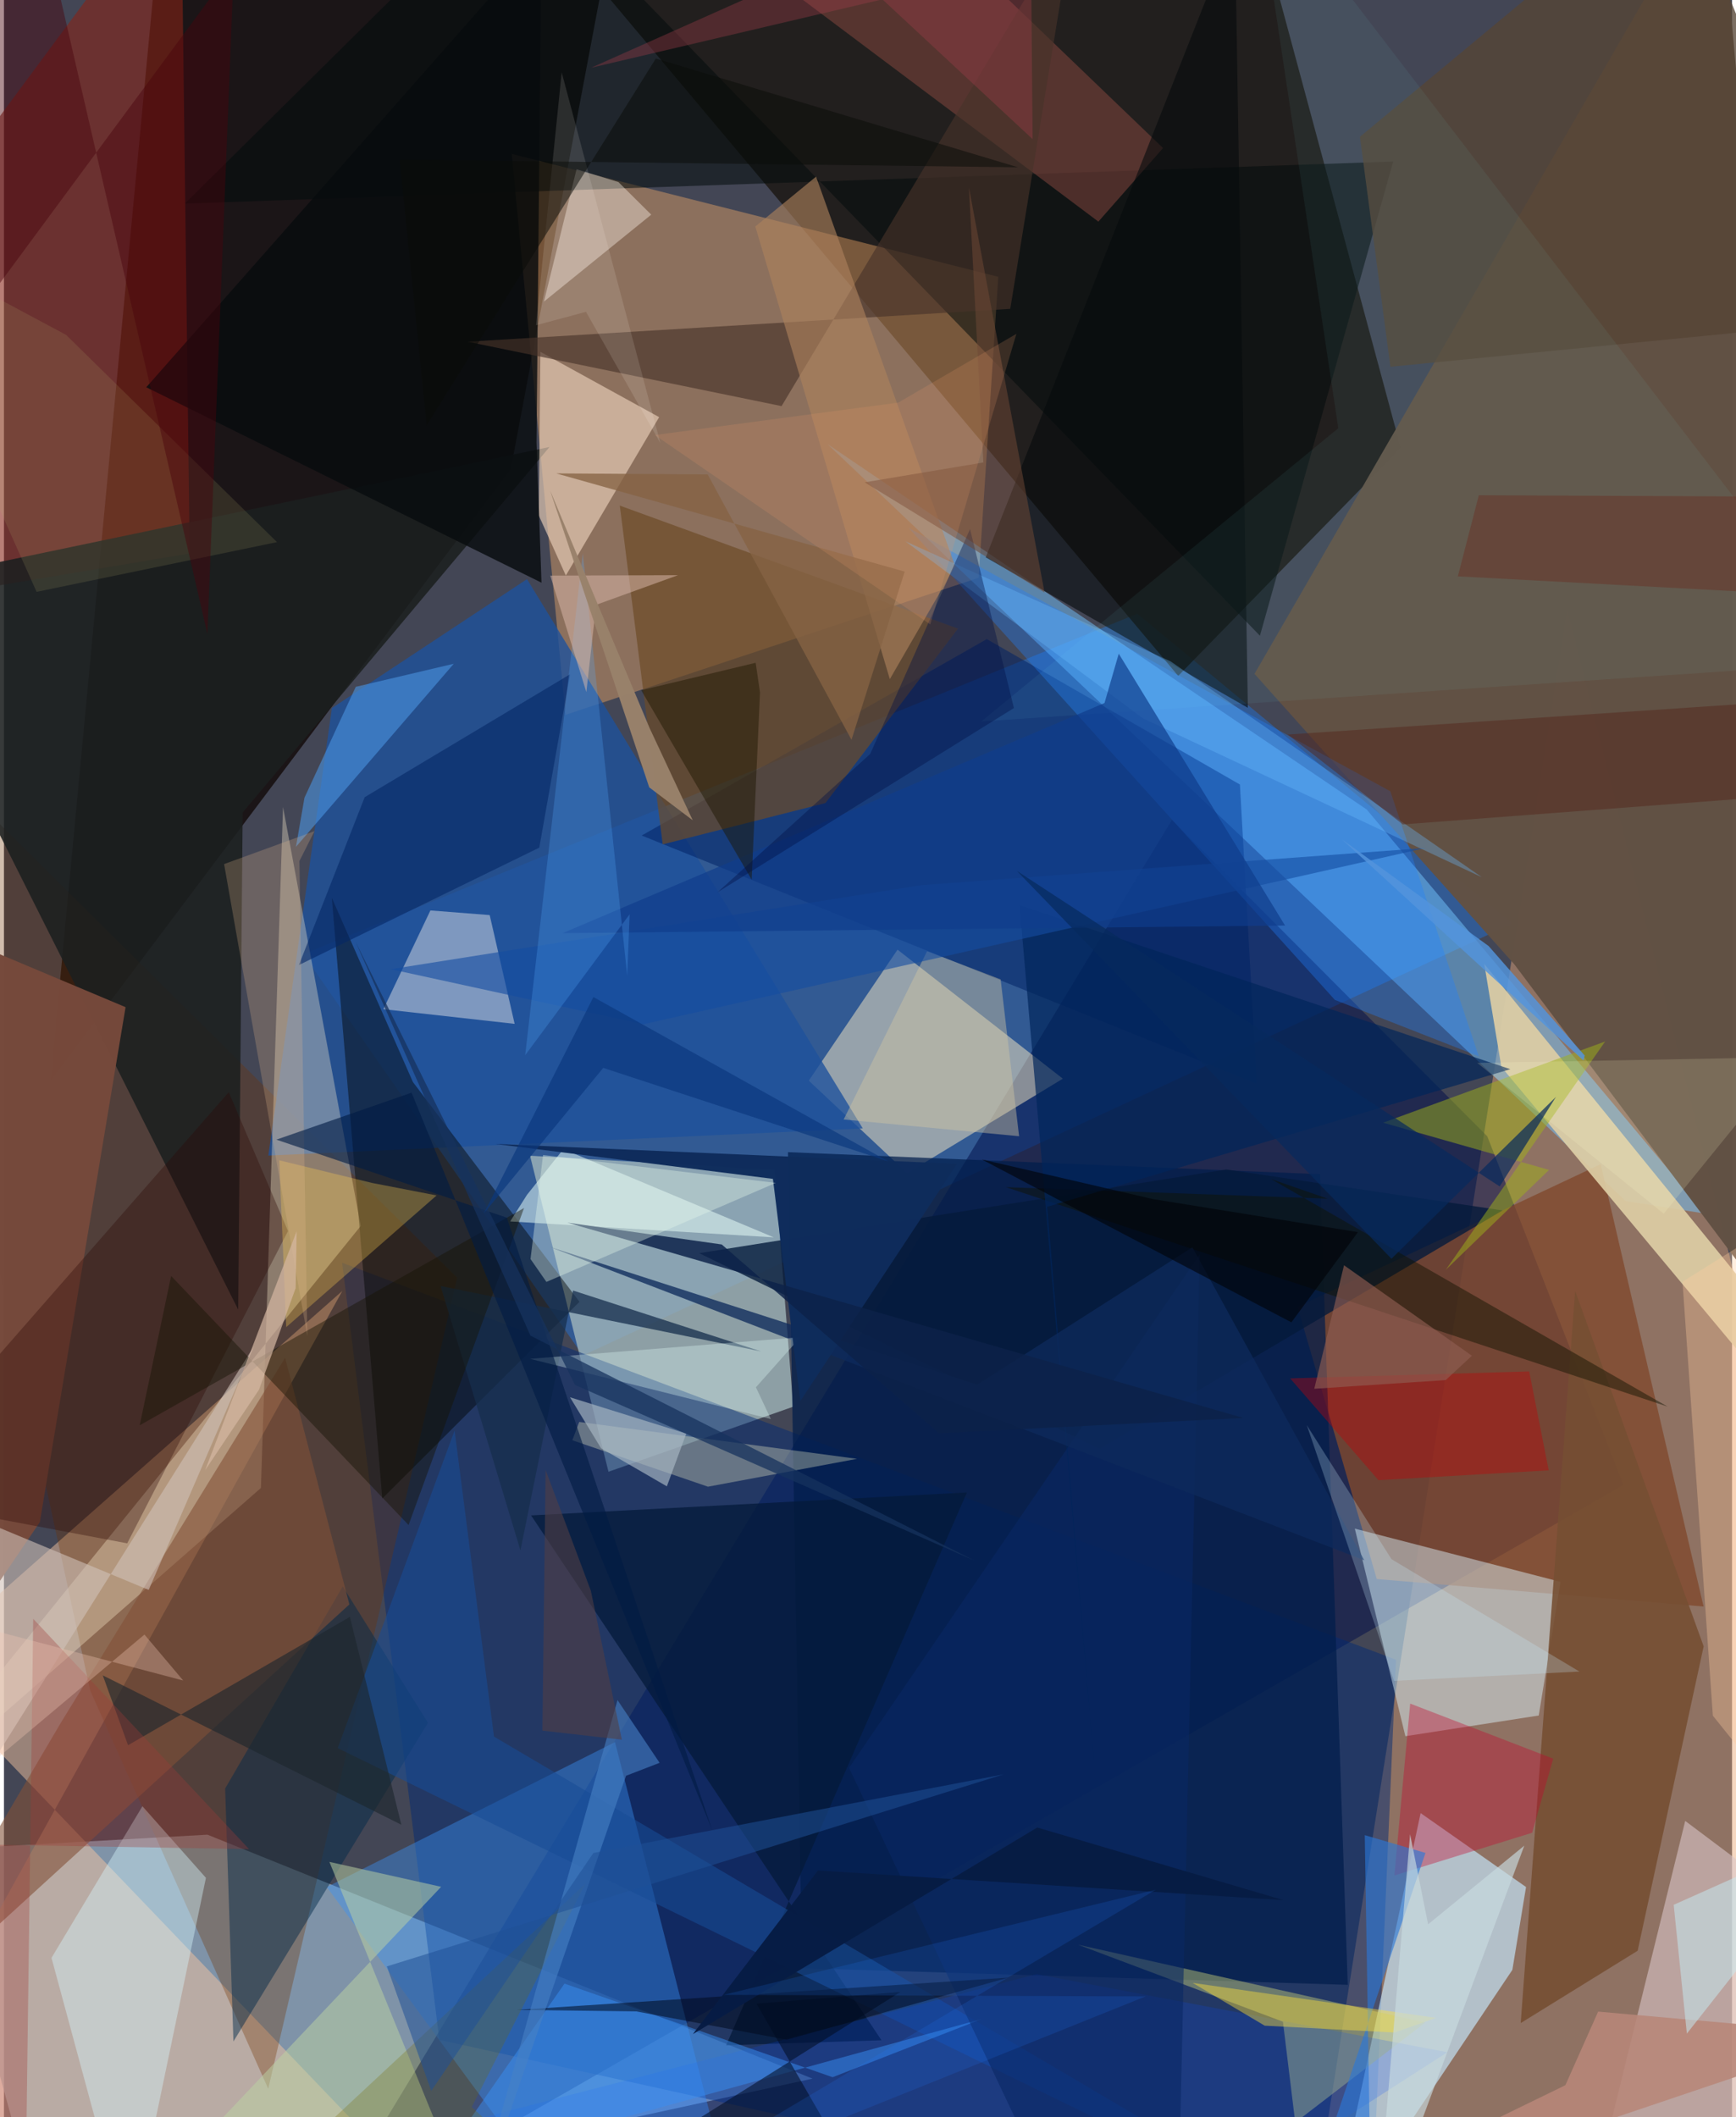 <svg xmlns="http://www.w3.org/2000/svg" width="228" height="278" viewBox="0 0 836 1024"><path fill="#434655" d="M0 0h836v1024H0z"/><path fill="#e9a875" fill-opacity=".455" d="M898 859.702L756.284 294.2 630.874 1086 898 1033.44z"/><path fill="#9ab4cb" fill-opacity=".698" d="M98.433 887.368l-130.439 7.363L20.584 1086l370.584-80.639z"/><path fill="#181111" fill-opacity=".91" d="M22.573 522.664l222.67-296.053L299.72-62 74.38-25.699z"/><path fill="#315b96" fill-opacity=".945" d="M144.763 461.502l135.27 194.094 449.702-208.95-181.468-149.83z"/><path fill="#1b1611" fill-opacity=".804" d="M600.61-62H241.445l326.619 388.902 107.668-110.29z"/><path fill="#f9ad68" fill-opacity=".404" d="M471.535 279.448l9.493-145.558-235.362-59.433 25.98 271.316z"/><path fill="#000f4a" fill-opacity=".514" d="M150.593 1081.61L783.48 718.219 717.583 549.58l-152.55-153.034z"/><path fill="#a1b7bb" fill-opacity=".788" d="M372.828 565.784l8.988 114.584-89.362 31.465-37.943-152.841z"/><path fill="#f8c7a1" fill-opacity=".475" d="M163.699 624.381l-205.61 181.575 240.18 250.524L-62 1031.56z"/><path fill="#002a75" fill-opacity=".482" d="M673.46 802.763L163.603 610.739l47.045 375.869L661.138 1086z"/><path fill="#c6e8fd" fill-opacity=".659" d="M736.344 912.681l-6.62 40.075L640.387 1086l44.963-209.066z"/><path fill="#74c4ff" fill-opacity=".494" d="M659.263 391.522L398.403 214.8l386.155 366.127 38.51 6.053z"/><path fill="#ffefc4" fill-opacity=".486" d="M512.248 521.718l-79.96-62.404-42.94 63.362 47.627 44.742z"/><path fill="#80492d" fill-opacity=".788" d="M625.79 632.037l38.346 131.693 158.09 13.296-49.788-213.966z"/><path fill="#dff7ff" fill-opacity=".459" d="M753.031 765.081l-10.548 64.65-64.511 10.017-24.467-100.406z"/><path fill="#615144" fill-opacity=".988" d="M898 689.18L829.188-62l-224.22 387.925 125.637 140.393z"/><path fill="#3a94f9" fill-opacity=".408" d="M283.62 1086l64.118-39.32-52.13-204.076-139.429 70.08z"/><path fill="#723400" fill-opacity=".322" d="M127.845 1010.26L41.737 817.694-62 339.058l281.276 278.918z"/><path fill="#011c4a" fill-opacity=".714" d="M379.277 557.256l6.765 394.702 264.047 8.025-13.42-392.062z"/><path fill="#1e529c" fill-opacity=".788" d="M253.038 280.101L415.479 545.77l-287.575 13.133 30.75-216.427z"/><path fill="#872217" fill-opacity=".588" d="M89.866 267.686L-62 293.126V137.182L85.653-62z"/><path fill="#fff1d2" fill-opacity=".341" d="M172.598 592.965l-37.591-202.677-10.696 329.39L-62 883.064z"/><path fill="#012365" fill-opacity=".537" d="M597.919 379.451l-122.452-70.347-166.948 95.01L606.076 524.18z"/><path fill="#000401" fill-opacity=".443" d="M278.423 629.638l-95.398 95.131-24.415-290.533 39.244 89.12z"/><path fill="#1c1f1f" fill-opacity=".878" d="M113.31 633.402l2.175-240.41 148.432-176.796L-62 284.324z"/><path fill="#decea4" fill-opacity=".918" d="M898 724.176L724.4 516.035l-8.275-49.822L898 690.034z"/><path fill="#dac5c9" fill-opacity=".592" d="M898 1086l-127.807-30.061 43.151-175.225L898 944.234z"/><path fill="#6d4c28" fill-opacity=".694" d="M318.683 408.394l-20.76-163.852 163.598 59.51-64.097 84.35z"/><path fill="#754f33" fill-opacity=".894" d="M733.753 978.494l56.58-34.98 31.94-147.237-62.175-171.899z"/><path fill="#030c0c" fill-opacity=".537" d="M672.094 78.116l-64.49 229.362L249.588-62 87.522 98.475z"/><path fill="#a7b6cf" fill-opacity=".69" d="M234.99 442.591l12.064 52.617-63.507-7.098 22.756-47.758z"/><path fill="#e7ccb6" fill-opacity=".671" d="M316.958 201.756l-57.45-31.593-.786 79.124 13.1 29.072z"/><path fill="#bbc477" fill-opacity=".482" d="M618.728 977.825l5.96 48.766 62.9-48.35-168.021-37.675z"/><path fill="#954c45" fill-opacity=".459" d="M529.451 107.192L340.776-34.385 421.613-62 560.735 71.604z"/><path fill="#d7f7ff" fill-opacity=".404" d="M97.714 908.25l-30.72-34.636-43.992 73.336L60.651 1086z"/><path fill="#002a48" fill-opacity=".471" d="M163.892 767.286l41.24 65.98-94.119 154.113-4.009-122.358z"/><path fill="#e9fffa" fill-opacity=".525" d="M244.888 590.77l127.516 7.694-101.77-42.68-17.613 22.126z"/><path fill="#1d81ff" fill-opacity=".345" d="M670.7 382.71l42.8 128.196-69.638-27.295-206.24-228.289z"/><path fill="#825037" fill-opacity=".588" d="M136.02 656.725l31.08 119.281L-62 985.14l89.798-152.364z"/><path fill="#051a3b" fill-opacity=".788" d="M591.344 565.627l-255.02 40.485 193.643 94.63 195.05-115.3z"/><path fill="#080b0e" fill-opacity=".816" d="M68.856 187.305l191.19 94.524-2.407-67.885 2.349-243.31z"/><path fill="#051a3b" fill-opacity=".773" d="M349.357 989.212l116.505-267.375-210.854 11.113 169.506 253.854z"/><path fill="#75493b" fill-opacity=".988" d="M-43.75 443.972l102.583 43.156-41.466 249.055-68.773 101.305z"/><path fill="#fbfdcc" fill-opacity=".314" d="M340.589 719.058l-65.631-22.453 3.342-8.867 134.403 17.847z"/><path fill="#47332a" fill-opacity=".635" d="M376.188 196.422l-151.936-31.15 262.566-15.9 30.905-189.565z"/><path fill="#050b0c" fill-opacity=".6" d="M474.97 269.561l126.79 72.785-5.907-356.768-12.036 8.321z"/><path fill="#174c95" fill-opacity=".569" d="M654.158 1086L237.06 839.925l-19.052-148.017-56.55 153.604z"/><path fill="#2c0603" fill-opacity=".337" d="M59.623 746.461l77.79-151.052-28.67-67.139L-62 723.45z"/><path fill="#bbd1a4" fill-opacity=".522" d="M211.495 912.582l-54.054-12.054 68.094 167.1L47.41 1086z"/><path fill="#a0b218" fill-opacity=".498" d="M667.208 543.01l80.262 22.837-49.91 48.251 77.06-110.38z"/><path fill="#004cff" fill-opacity=".18" d="M698.311 992.592L552.953 1086l-373.166-48.38 319.78-82.799z"/><path fill="#c6032e" fill-opacity=".361" d="M672.65 907.1l7.644-83.137 69.202 26.642-10.2 35.831z"/><path fill="#554535" fill-opacity=".776" d="M670.719 177.4L655.98 66.169 810.093-62 898 155.03z"/><path fill="#ac815c" fill-opacity=".62" d="M363.482 109.543l65.072 218.94 31.602-54.667-67.28-188.382z"/><path fill="#cfc1b9" fill-opacity=".592" d="M-62 714.081l132.03 54.91 50.994-117.985L-62 942.215z"/><path fill="#fdf3e9" fill-opacity=".4" d="M297.275 88.069l-20.268-6.235-15.765 64.029 51.905-42.044z"/><path fill="#2b77d8" fill-opacity=".62" d="M687.691 896.184L623.611 1086l37.89-6.675-3.181-191.72z"/><path fill="#4b96e3" fill-opacity=".58" d="M141.266 409.584l4.114-23.751 24.811-53.64 47.414-11.156z"/><path fill="#052865" fill-opacity=".612" d="M142.7 466.747l31.81-81.175 99.325-59.424-14.857 83.833z"/><path fill="#162e4c" fill-opacity=".749" d="M211.213 621.98l155.115 31.66-90.991-29.45-25.474 125.695z"/><path fill="#fecf53" fill-opacity=".31" d="M209.3 578.19l-72.745 63.69-3.37-80.682 44.809 10.93z"/><path fill="#388ef2" fill-opacity=".502" d="M271.17 959.401l129.704 45.276 72.051-28.12-264.386 72.731z"/><path fill="#7ef1f1" fill-opacity=".059" d="M605.058-62l40.467 269.106-172.697 141.825L898 320.295z"/><path fill="#c20208" fill-opacity=".373" d="M622.211 666.664l42.724 49.245 82.378-4.76-9.445-47.847z"/><path fill="#d1c5a3" fill-opacity=".431" d="M491.093 549.554l-84.866-8.1 40.35-81.394 35.589 13.654z"/><path fill="#111200" fill-opacity=".463" d="M640.413 579.757l-27.426-9.496L804.84 680.337 484.723 574.192z"/><path fill="#ffcea1" fill-opacity=".333" d="M898 566.118v352.195l-71.284-88.49-14.683-209.878z"/><path fill="#161404" fill-opacity=".439" d="M195.739 737.6l55.87-153.34L65.675 689.363l15.189-72.227z"/><path fill="#fce13b" fill-opacity=".427" d="M575.063 959.054l34.849 20.695 62.832 3.313 20.036-7.089z"/><path fill="#e7bb8d" fill-opacity=".243" d="M106.495 417.928L150.217 402l-7.278 14.454 3.821 229.784z"/><path fill="#0a2863" fill-opacity=".596" d="M578.463 606.686L567.77 1086l-66.346-35.72-92.601-195.216z"/><path fill="#01255a" fill-opacity=".69" d="M504.69 583.689l23.732 281.91-37.1-427.779 237.425 79.306z"/><path fill="#154ca0" fill-opacity=".604" d="M309.25 495.403l378.634-85.292-244.038 18.003-256.744 40.656z"/><path fill="#b1ad6d" fill-opacity=".161" d="M30.059 161.976L-62 112.696 15.79 286.26l116.296-24.053z"/><path fill="#010b1f" fill-opacity=".541" d="M485.982 956.487l-107.247 30.07-72.834-13.71-57.831-.72z"/><path fill="#6bbdff" fill-opacity=".329" d="M715 424.296l-164.053-76.891-114.853-85.597 128.285 58.062z"/><path fill="#0d2a5b" fill-opacity=".769" d="M470.843 669.676l104.08-66.386 83.174 151.36L264.091 603.1z"/><path fill="#e3fffa" fill-opacity=".318" d="M371.007 686.342l-7.232-15.356 21.517-24.231-130.781 10.463z"/><path fill="#0f3d8b" fill-opacity=".682" d="M619.763 447.654l-349.54 3.686 262.191-111.322 6.893-23.855z"/><path fill="#0f2c5c" fill-opacity=".984" d="M372.003 570.174l13.27 107.446 75.805-114.711-223.35-9.626z"/><path fill="#53281e" fill-opacity=".494" d="M676.733 398.74l-55.703-43.47L898 336.677l-12.84 46.275z"/><path fill="#746900" fill-opacity=".259" d="M142.746 1040.138l138.516-129.06-54.959 107.997 52.98 49.235z"/><path fill="#1d1600" fill-opacity=".467" d="M308.275 333.827l55.38-13.259 2.1 14.334-4.028 90.576z"/><path fill="#1c262c" fill-opacity=".616" d="M60.033 844.105l-12.225-33.786 144.438 72.247-24.895-100.545z"/><path fill="#a8b7c3" fill-opacity=".659" d="M273.834 675.809l15.01 24.643 31.852 18.444 9.387-25.525z"/><path fill="#49040c" fill-opacity=".447" d="M98.411 306.584L13.218-62-54.01 207.446l165.223-223.81z"/><path fill="#0c2249" fill-opacity=".839" d="M347.242 601.907l105.152 91.296 147.221-7.383-327.068-94.485z"/><path fill="#caefff" fill-opacity=".243" d="M630.276 689.308l40.98 64.818 90.927 54.35-89.7 4.485z"/><path fill="#57aeff" fill-opacity=".251" d="M280.018 267.55l21.492 204.343 1.178-29.675-50.526 68.122z"/><path fill="#c9dce0" fill-opacity=".651" d="M735.498 892.678l-46.544 38.063-8.7-43.58L663.374 1086z"/><path fill="#001b43" fill-opacity=".612" d="M342.585 885.035l-145.379-356.56-65.408 22.736 111.468 37.726z"/><path fill="#d5b7a2" fill-opacity=".698" d="M123.39 672.146L97.308 711.12l44.296-115.618-.49 27.51z"/><path fill="#b88679" fill-opacity=".886" d="M771.228 972.943l-15.856 35.592L596.322 1086 898 984.174z"/><path fill="#ffffcf" fill-opacity=".157" d="M802.948 587.008l-90.24-72.921L898 510.68v-40.63z"/><path fill="#e3f7ea" fill-opacity=".369" d="M254.739 608.948l7.692 11.07 110.935-47.891-112.567-13.503z"/><path fill="#4781c4" fill-opacity=".6" d="M317.18 852.61l-16.238 6.269L222.568 1086l74.252-263.726z"/><path fill="#c6e8f0" fill-opacity=".533" d="M872.954 892.164l-65.179 29.132 6.368 62.28L898 877.19z"/><path fill="#9e3c39" fill-opacity=".329" d="M118.578 894.355L-62 891.255 10.132 1086l4.018-303.05z"/><path fill="#001146" fill-opacity=".396" d="M345.195 431.571l143.395-89.119-21.228-86.564-48.294 108.769z"/><path fill="#a03d4b" fill-opacity=".369" d="M424.957-.318l72.678 67.62L496.491-62 284.026 32.775z"/><path fill="#1f5096" fill-opacity=".529" d="M185.232 951.078l298.422-92.901-198.505 38.04-78.437 115.069z"/><path fill="#dbbbac" fill-opacity=".506" d="M264.277 278.413l61.822-.227-39.611 14.343-4.743 42.2z"/><path fill="#000b21" fill-opacity=".549" d="M433.77 963.398L238.445 1086l185.698-12.53-60.111-104.369z"/><path fill="#5394dc" fill-opacity=".831" d="M718.24 457.568l-70.992-51.61 116.864 106.961.62-2.397z"/><path fill="#905d52" fill-opacity=".635" d="M633.895 671.693l14.39-59.729 61.883 43.764-12.716 11.78z"/><path fill="#6c4734" fill-opacity=".537" d="M473.801 223.676l-57.43 9.608 87.037 53.313-36.581-195.926z"/><path fill="#16325d" fill-opacity=".741" d="M276.23 669.833L170.092 455.495l84.601 190.504 214.85 108.83z"/><path fill="#071c44" fill-opacity=".984" d="M393.8 904.685l225.23 14.355-119.15-35.145-166.58 99.923z"/><path fill="#072a5d" fill-opacity=".702" d="M489.96 421.17L723.6 573.847l27.198-43.303-79.577 78.26z"/><path fill="#693429" fill-opacity=".51" d="M713.5 239.54l-10.158 39.221 134.911 7.217L898 240.354z"/><path fill="#513f44" fill-opacity=".58" d="M298.922 841.43l-14.997-72.052-21.896-58.39-1.545 126.053z"/><path fill="#000208" fill-opacity=".608" d="M555.794 579.942l99.233 15.995-32.207 43.632-149.77-78.798z"/><path fill="#fffcf0" fill-opacity=".125" d="M269.81 34.988l47.753 179.346-35.984-63.527-24.208 6.505z"/><path fill="#0a0d08" fill-opacity=".522" d="M315.359 28.317L490.577 80.92l-299.16-3.74L204.5 205.741z"/><path fill="#856244" fill-opacity=".773" d="M435.753 276.462l-25.736 81.366-69.567-128.352-73.313-.513z"/><path fill="#207aff" fill-opacity=".157" d="M298.892 1067.458l258.32-153.465-209.12 50.846 204.23.745z"/><path fill="#0b377e" fill-opacity=".671" d="M289.91 516.497l137.946 45.247-142.69-79.51-52.97 104.593z"/><path fill="#99816b" fill-opacity=".976" d="M264.22 237.247l47.945 143.573 21.061 15.936-20.887-44.626z"/><path fill="#edc5b2" fill-opacity=".337" d="M-31.851 874.398L-62 773.59 86.71 812.8l-18.745-22.223z"/><path fill="#e9986b" fill-opacity=".192" d="M432.666 194.723l57.12-33.256-41.682 140.526-133.225-91.58z"/></svg>